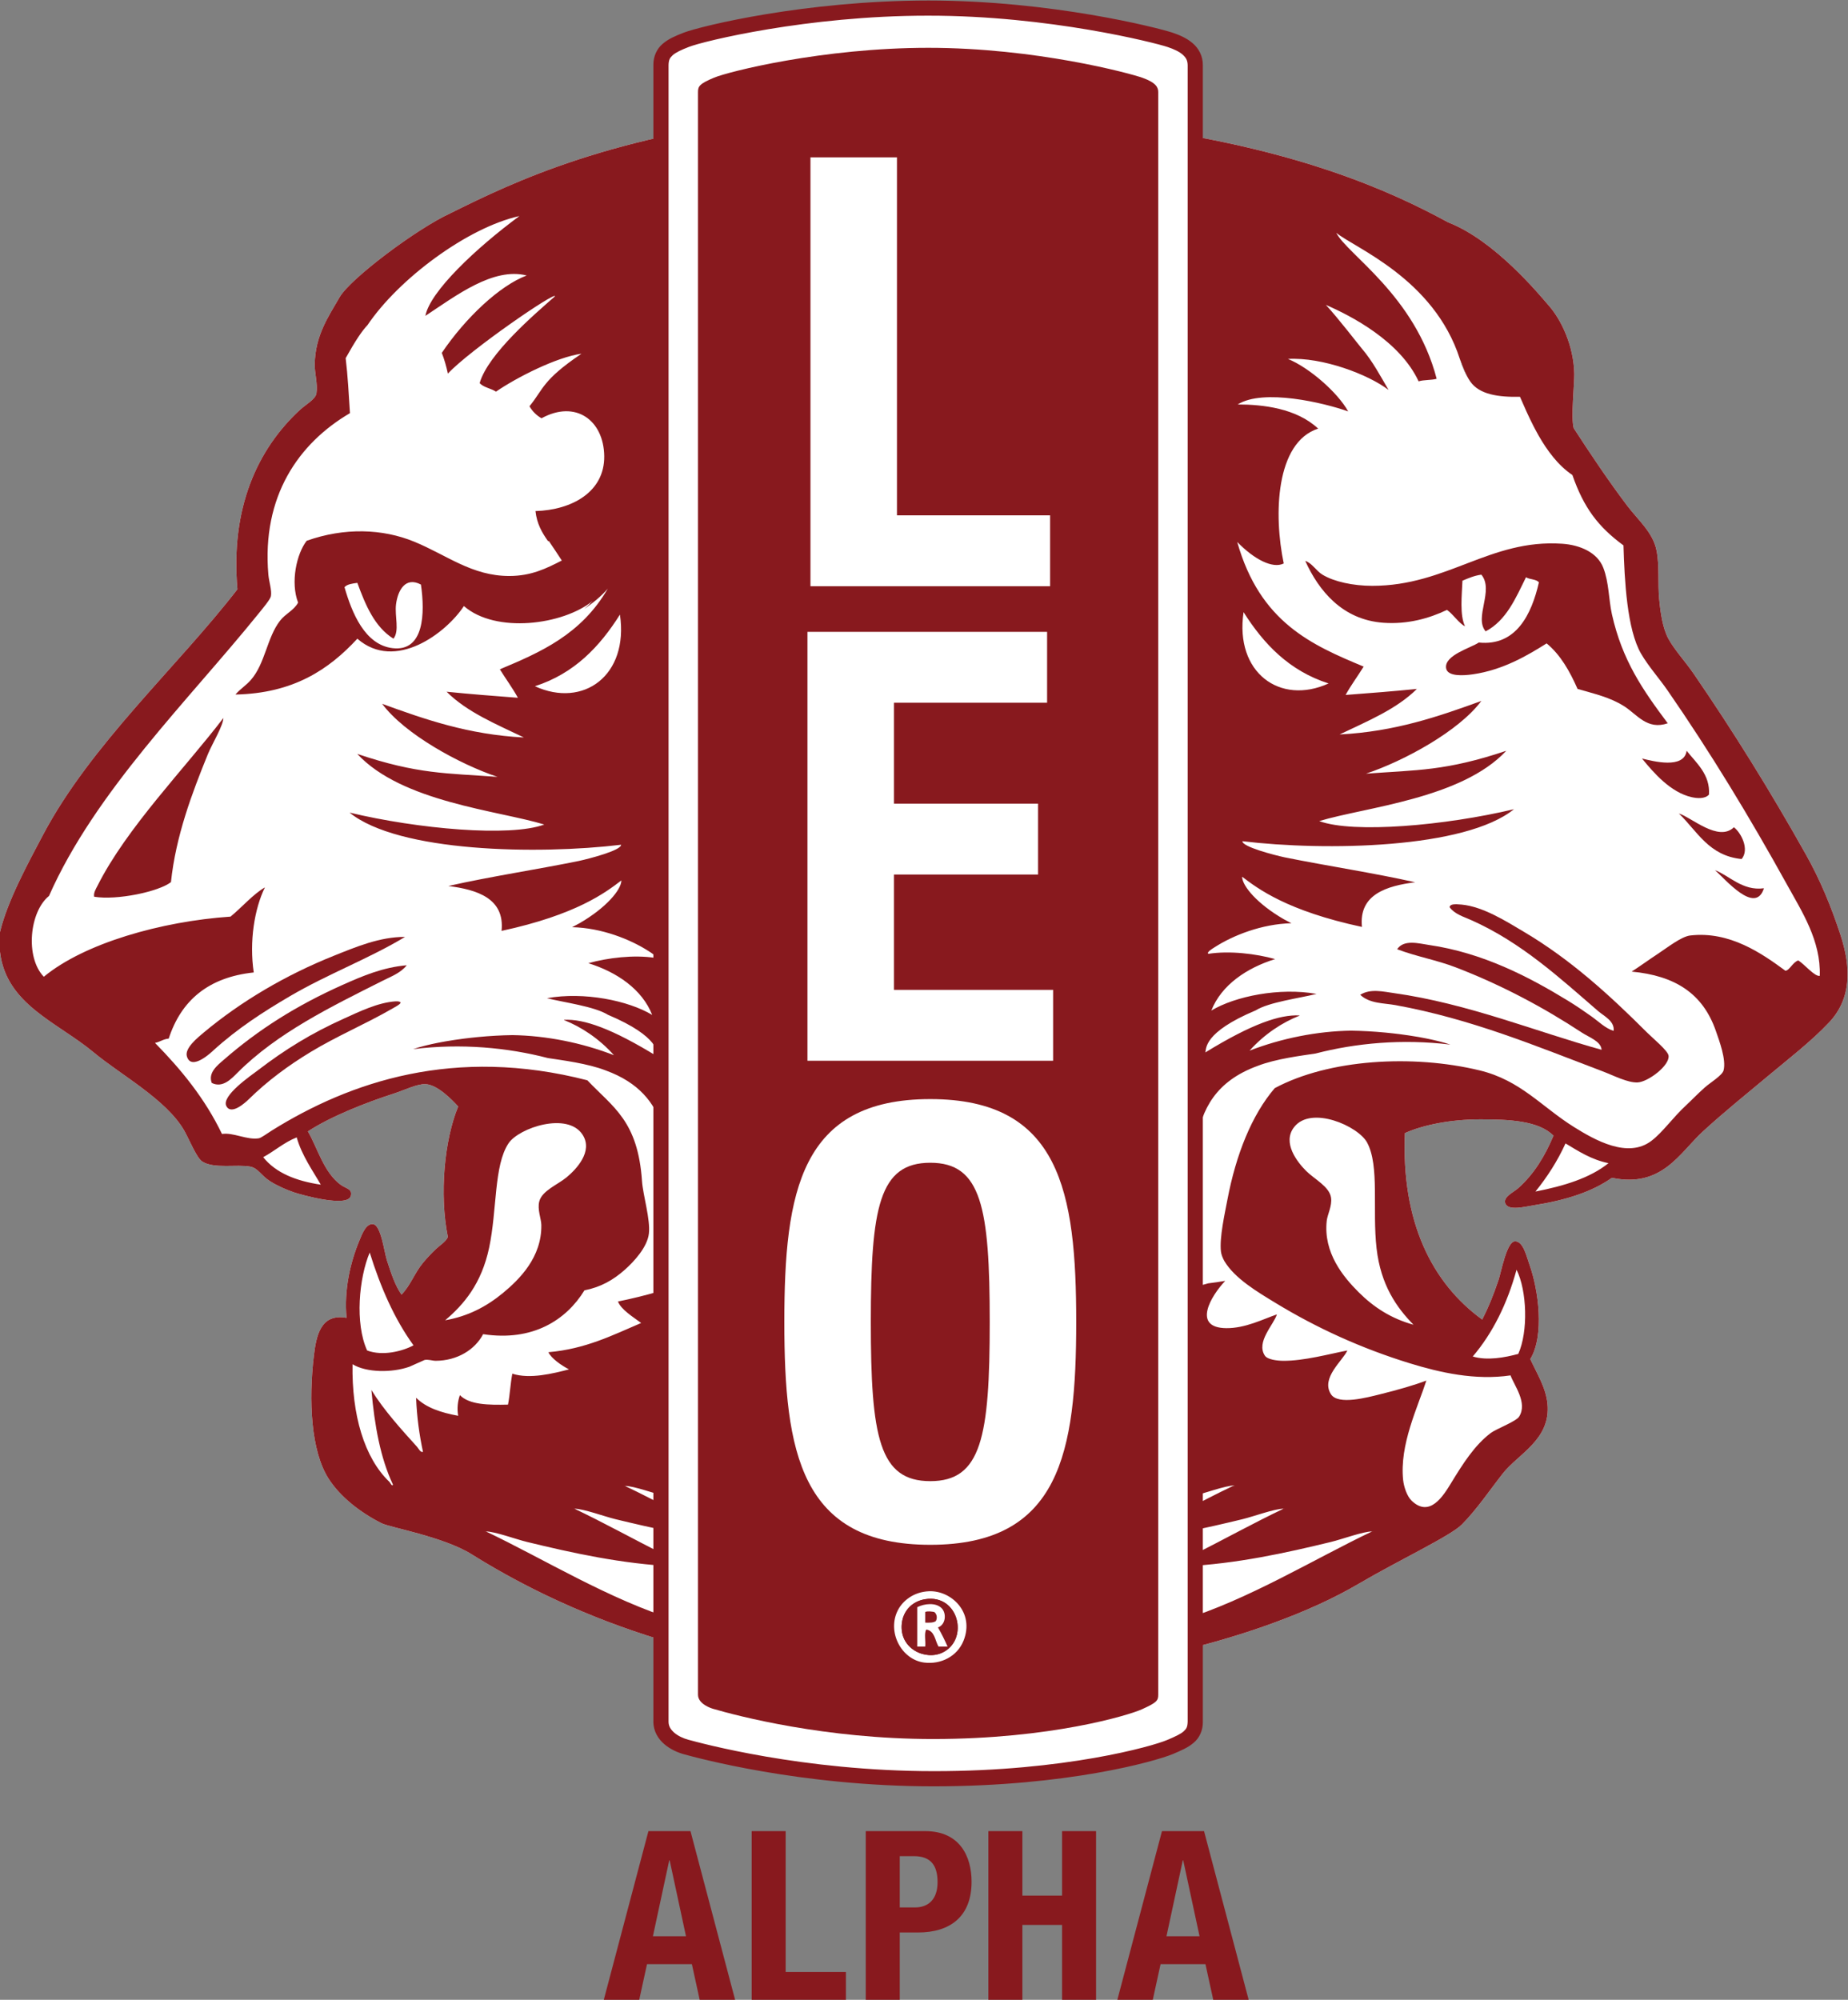 <?xml version="1.0" encoding="UTF-8" standalone="no"?>
<svg
   xmlns:dc="http://purl.org/dc/elements/1.1/"
   xmlns:cc="http://creativecommons.org/ns#"
   xmlns:rdf="http://www.w3.org/1999/02/22-rdf-syntax-ns#"
   xmlns:svg="http://www.w3.org/2000/svg"
   xmlns="http://www.w3.org/2000/svg"
   viewBox="0 0 324.787 351.387"
   height="351.387"
   width="324.787"
   xml:space="preserve"
   id="svg2"
   version="1.1"><rect x="0" y="0" width="324.787" height="351.387" fill="#808080" stroke="none"/><defs
     id="defs6" /><g
     transform="matrix(1.333,0,0,-1.333,0,351.387)"
     id="g10"><g
       transform="scale(0.1)"
       id="g12"><path
         id="path14"
         style="fill:#88191e;fill-opacity:1;fill-rule:nonzero;stroke:none"
         d="m 860.836,83.769 h 43.613 L 882.953,183.73 h -0.625 z m -5.91,138.589 h 55.441 L 969.215,0 h -46.711 l -10.281,47.012 h -59.16 L 842.777,0 H 796.07 l 58.856,222.359" /><path
         id="path16"
         style="fill:#88191e;fill-opacity:1;fill-rule:nonzero;stroke:none"
         d="m 991.031,0 v 222.359 h 44.849 V 36.742 h 79.42 V 0 H 991.031" /><path
         id="path18"
         style="fill:#88191e;fill-opacity:1;fill-rule:nonzero;stroke:none"
         d="m 1186.3,121.762 h 19.95 c 17.74,0 29.89,10.597 29.89,33.34 0,21.789 -8.71,34.257 -31.14,34.257 h -18.7 z m -44.84,100.597 h 78.47 c 45.49,0 61.06,-33.32 61.06,-66.66 0,-46.07 -28.34,-66.949 -70.71,-66.949 H 1186.3 V 0 h -44.84 v 222.359" /><path
         id="path20"
         style="fill:#88191e;fill-opacity:1;fill-rule:nonzero;stroke:none"
         d="m 1303.12,222.359 h 44.84 V 137.34 h 52.32 v 85.019 h 44.85 V 0 h -44.85 v 98.711 h -52.32 V 0 h -44.84 v 222.359" /><path
         id="path22"
         style="fill:#88191e;fill-opacity:1;fill-rule:nonzero;stroke:none"
         d="m 1537.94,83.769 h 43.61 l -21.5,99.96 h -0.61 z m -5.92,138.589 h 55.45 L 1646.32,0 h -46.7 l -10.29,47.012 h -59.16 L 1519.89,0 h -46.72 l 58.85,222.359" /><path
         id="path24"
         style="fill:#ffffff;fill-opacity:1;fill-rule:nonzero;stroke:none"
         d="m 2426.13,1405.19 c -12.03,36.29 -25.93,70.29 -44.94,104.19 -46.95,83.73 -96.25,163.07 -148.38,238.95 -10.11,14.76 -24.88,30.88 -32.85,45.31 -7.83,14.19 -10.68,34.41 -12.46,53.22 -1.91,20.39 0.53,43.32 -3.38,63.41 -4.65,23.93 -24.49,40.4 -38.49,58.9 -24.5,32.34 -48.42,68.13 -70.75,102.52 -3.86,13.37 0.94,59.33 0.73,71.44 -0.69,38.3 -17.95,72.08 -32.84,89.26 -12.79,14.77 -71.6,86.65 -133.39,110.54 -75.86,41.4 -201.68,98.33 -420.79,126.67 -78.24,17.03 -166.66,28.1 -262.52,26.38 -60.07,0.81 -117.09,-3.49 -170.58,-11 -249.142,-25.68 -379.084,-89.03 -461.31,-129.86 -44.805,-20.52 -132.305,-86.36 -146.367,-110.74 -14.942,-25.92 -32.168,-50.43 -32.852,-88.34 -0.215,-12.13 4.121,-25.4 2.266,-38.5 -1.075,-7.7 -14.688,-15.2 -21.524,-21.52 -56.777,-52.41 -91.953,-130.28 -82.656,-236.7 C 234.629,1757.75 119.668,1654.8 56.621,1535.42 37.5,1499.2 9.668,1448.32 0,1407.46 v -26.05 c 8.008,-69.54 75.684,-92.72 123.457,-132.51 35.273,-29.41 96.133,-62.32 119.375,-103.06 6.934,-12.15 16.211,-35.77 23.77,-40.78 15.39,-10.1 45.918,-3.36 63.437,-6.79 10.371,-2.04 13.984,-11.58 26.055,-19.25 9.531,-6.09 22.402,-11.62 31.699,-14.72 8.887,-3 70.918,-20.56 74.746,-4.55 2.266,9.5 -6.309,9.31 -13.594,14.74 -22.382,16.69 -30.351,48.62 -43.007,70.22 28.945,19.02 74.414,37.3 113.203,49.82 13.808,4.46 30.879,12.99 41.914,12.46 15.84,-0.77 34.902,-20.55 43.047,-29.46 -18.164,-44.01 -25,-115.5 -13.594,-172.12 -3.067,-6.5 -10.313,-10.59 -15.86,-15.859 -5.976,-5.672 -11.699,-11.762 -16.972,-18.11 -11.074,-13.32 -16.524,-29.921 -28.301,-41.91 -8.555,12.258 -13.379,27.27 -19.277,45.289 -3.535,10.86 -7.657,46.02 -18.125,47.57 -9.375,1.4 -14.746,-13.43 -18.106,-21.51 -12.129,-29.189 -20.351,-65.021 -16.972,-101.939 -34.258,6.188 -39.942,-23.82 -43.047,-49.839 -7.11,-58.954 -3.946,-125.473 19.238,-161.922 15.312,-24.09 41.934,-44.86 70.137,-59.059 10.898,-5.48 81.66,-17.723 118.632,-40.851 C 790.293,481.969 977.93,435.082 1156.04,423.988 v -1.109 c 268.69,-13.457 513.41,53.902 634.19,124.851 54.26,31.879 121.84,63.461 137.07,78.692 19.38,19.359 38.36,47.379 54.2,67.488 20.34,25.789 63.36,44.621 58.77,91.789 -2.09,21.531 -14.12,40.11 -22.65,58.891 18.94,31.121 10.82,91.422 -1.12,124.57 -3.77,10.57 -8.2,31.18 -19.25,30.602 -10.86,-0.602 -17.97,-40.563 -21.53,-50.992 -7.2,-21.231 -13.06,-35.551 -21.48,-52.09 -66.76,48.511 -106.78,129.45 -101.94,245.78 24.67,11.07 61.2,18.11 99.67,18.11 36.94,0 76.84,-1.59 96.25,-21.52 -11.27,-26.71 -25.27,-50.18 -46.44,-69.09 -6.43,-5.76 -20.49,-11.68 -17.01,-20.37 4.06,-9.92 25.7,-4.12 37.42,-2.29 42.13,6.67 76.77,17.64 103.04,36.26 66.02,-13.76 89.07,32.73 120.04,61.15 28.52,26.17 58.87,50.47 83.81,71.36 28.05,23.44 58.99,47.23 82.68,72.48 28.47,30.36 29.76,70.34 14.37,116.64" /><path
         id="path26"
         style="fill:#88191e;fill-opacity:1;fill-rule:evenodd;stroke:none"
         d="m 534.043,1401.08 c -47.441,-28.65 -101.758,-48.81 -151.777,-78.15 -35.743,-20.95 -69.532,-42.87 -100.801,-71.33 -1.133,-1.07 -29.18,-28.35 -35.078,-7.93 -3.106,10.7 14.14,24.61 22.636,31.7 48.809,40.67 107.442,75.36 171.016,100.8 29.063,11.62 60.723,25.08 94.004,24.91" /><path
         id="path28"
         style="fill:#88191e;fill-opacity:1;fill-rule:evenodd;stroke:none"
         d="m 536.289,1363.7 c -7.93,-10.11 -20.801,-14.9 -31.699,-20.38 -68.32,-34.35 -138.906,-68.68 -191.387,-121.17 -8.105,-8.1 -19.609,-20.72 -33.984,-13.58 -5.313,13.58 7.832,23.59 15.859,30.57 45.43,39.65 95.703,71.45 156.289,98.54 27.344,12.21 53.496,23.27 84.922,26.02" /><path
         id="path30"
         style="fill:#88191e;fill-opacity:1;fill-rule:evenodd;stroke:none"
         d="m 523.848,1316.15 c 9.765,-0.82 0.254,-5.64 -5.664,-9.07 -36.602,-21.14 -73.829,-36.57 -108.731,-57.76 -28.945,-17.56 -56.211,-37.46 -81.523,-62.29 -3.731,-3.61 -22.754,-21.56 -29.453,-9.04 -7.247,13.5 33.203,40.89 41.894,47.54 35.215,26.97 70.137,48.59 113.262,67.95 20.312,9.14 44.453,21.09 67.949,22.67 0.723,0.04 1.523,0.06 2.266,0" /><path
         id="path32"
         style="fill:#88191e;fill-opacity:1;fill-rule:evenodd;stroke:none"
         d="m 225.41,1473.28 c -16.152,-12.58 -71.328,-24.24 -101.25,-19.25 -1.094,5.09 2.305,10.33 4.531,14.73 38.301,76.23 115.762,155.22 165.801,220.83 -0.019,0.39 0.039,0.76 0,1.12 0.899,-9.51 -14.844,-35.12 -20.39,-48.69 -20.997,-51.55 -42.364,-108.17 -48.692,-168.74" /><path
         id="path34"
         style="fill:#ffffff;fill-opacity:1;fill-rule:nonzero;stroke:none"
         d="m 639.199,617.43 c 0.41,0.031 1.004,-0.059 1.477,-0.059 -0.063,0.027 -0.129,0.059 -0.188,0.09 -0.449,-0.031 -0.859,0.008 -1.289,-0.031" /><path
         id="path36"
         style="fill:#ffffff;fill-opacity:1;fill-rule:nonzero;stroke:none"
         d="m 755.859,647.43 c 0.411,0.031 1.004,-0.059 1.477,-0.059 -0.063,0.027 -0.129,0.059 -0.188,0.09 -0.449,-0.031 -0.859,0.008 -1.289,-0.031" /><path
         id="path38"
         style="fill:#ffffff;fill-opacity:1;fill-rule:nonzero;stroke:none"
         d="m 822.539,677.43 c 0.399,0.031 0.996,-0.059 1.453,-0.059 -0.066,0.027 -0.125,0.059 -0.183,0.09 -0.43,-0.031 -0.86,0.008 -1.27,-0.031" /><path
         id="path40"
         style="fill:#88191e;fill-opacity:1;fill-rule:evenodd;stroke:none"
         d="m 2223.77,1646.42 c 12.52,-15.87 31.29,-31.31 29.43,-57.76 -5.39,-6.07 -16.13,-4.86 -22.67,-3.42 -27.83,6.16 -50.26,32.17 -65.65,50.98 14.75,-3.57 55.32,-14.32 58.89,10.2" /><path
         id="path42"
         style="fill:#88191e;fill-opacity:1;fill-rule:evenodd;stroke:none"
         d="m 1793.4,1324.77 c 13.36,8.45 30.43,4.18 44.16,2.28 98.16,-13.77 188.3,-51.13 274.08,-74.77 -0.78,11.22 -16.41,16.35 -26.05,22.68 -49.67,32.65 -105.45,62.64 -166.49,86.06 -24.9,9.57 -51.13,14.02 -76.99,23.79 8.79,13.41 29,7.51 41.89,5.65 71.25,-10.34 132.02,-42.14 183.48,-73.61 10.66,-6.52 20.74,-13.45 30.55,-20.4 9.72,-6.84 18.45,-15.91 29.45,-19.24 1.62,12.84 -12.83,19.55 -20.37,26.05 -50.49,43.61 -101.41,90.69 -167.6,120.06 -10.02,4.42 -21.8,7.89 -28.32,16.97 0.55,4.02 6.31,4.3 15.84,3.4 28.77,-2.73 59.49,-22.5 82.7,-36.23 60.58,-35.93 111.68,-82.27 161.93,-132.5 7.93,-7.93 27.6,-23.93 28.3,-30.59 1.43,-13.1 -27.21,-34.45 -40.76,-35.11 -13.15,-0.66 -31.9,9.22 -46.45,14.72 -87.09,33 -172.95,69.05 -272.93,87.19 -15.21,2.77 -34.04,1.81 -46.42,13.6" /><path
         id="path44"
         style="fill:#88191e;fill-opacity:1;fill-rule:evenodd;stroke:none"
         d="m 1907.79,1832.14 c -23.61,-11.34 -52.22,-19.25 -83.81,-16.97 -54.41,3.88 -85.37,42.58 -103.06,81.52 8.69,-2.62 14.45,-13.12 22.65,-18.1 15.16,-9.25 40.49,-14.74 65.69,-14.74 98.79,0 155.19,61.88 250.27,55.49 23.46,-1.56 46.49,-11.32 54.36,-31.7 7.52,-19.39 7.07,-41.89 11.34,-61.17 13.6,-61.06 40.96,-100.19 73.62,-143.8 -27.25,-9.37 -40.45,11.73 -57.74,22.63 -18.63,11.72 -38.3,16.01 -61.17,22.66 -10.29,23.31 -22.36,44.82 -40.78,60.02 -23.52,-14.77 -56.54,-34.94 -97.38,-40.78 -12.99,-1.86 -33.28,-2.95 -35.12,7.94 -2.97,17.31 33.48,27.21 43.03,33.97 49.33,-5.11 69.65,37.28 79.29,79.28 -3.45,4.49 -12.24,3.61 -17.01,6.78 -13.67,-27.83 -26.01,-57.02 -53.2,-71.33 -15.64,18.29 11.48,54.06 -5.68,74.75 -9.61,-1.34 -17.17,-4.75 -24.91,-7.96 -0.8,-19.45 -3.75,-45.34 3.36,-60.02 -7.44,3.14 -15.35,15.58 -23.75,21.53" /><path
         id="path46"
         style="fill:#88191e;fill-opacity:1;fill-rule:evenodd;stroke:none"
         d="m 2213.57,1563.74 c 16.1,-4.81 52.19,-38.02 72.48,-18.13 9.34,-6.99 20.98,-29.05 10.2,-41.9 -43.26,4.31 -58.46,36.68 -82.68,60.03" /><path
         id="path48"
         style="fill:#88191e;fill-opacity:1;fill-rule:evenodd;stroke:none"
         d="m 2261.13,1488.99 c 17.91,-6.36 36.27,-27.76 64.55,-23.78 -11.32,-36.05 -51.77,13.04 -64.55,23.78" /><path
         id="path50"
         style="fill:#231f20;fill-opacity:1;fill-rule:nonzero;stroke:none"
         d="m 1924.79,2162.84 c 3.32,-10.37 7.65,-20.79 13.57,-29.45 -5.92,8.66 -9.36,19.4 -13.57,29.45" /><path
         id="path52"
         style="fill:#231f20;fill-opacity:1;fill-rule:nonzero;stroke:none"
         d="m 1887.81,1265.69 c -1.35,0.3 -2.71,0.59 -4.08,0.88 1.37,-0.29 2.75,-0.58 4.08,-0.88" /><path
         id="path54"
         style="fill:#231f20;fill-opacity:1;fill-rule:nonzero;stroke:none"
         d="m 1903.52,1261.79 c -1.47,0.41 -2.93,0.82 -4.48,1.22 1.55,-0.4 3.01,-0.81 4.48,-1.22" /><path
         id="path56"
         style="fill:#231f20;fill-opacity:1;fill-rule:nonzero;stroke:none"
         d="m 1895.8,1263.82 c -1.37,0.34 -2.77,0.68 -4.2,1.01 1.43,-0.33 2.83,-0.67 4.2,-1.01" /><path
         id="path58"
         style="fill:#231f20;fill-opacity:1;fill-rule:nonzero;stroke:none"
         d="m 1912.3,1259.1 c -1.99,0.67 -4.12,1.34 -6.32,1.99 2.2,-0.65 4.33,-1.32 6.32,-1.99" /><path
         id="path60"
         style="fill:#231f20;fill-opacity:1;fill-rule:nonzero;stroke:none"
         d="m 1879.45,1267.44 c -1.25,0.25 -2.54,0.49 -3.81,0.72 1.27,-0.23 2.56,-0.47 3.81,-0.72" /><path
         id="path62"
         style="fill:#231f20;fill-opacity:1;fill-rule:nonzero;stroke:none"
         d="m 1845.78,1272.84 c -0.43,0.05 -0.84,0.11 -1.25,0.16 0.41,-0.05 0.82,-0.11 1.25,-0.16" /><path
         id="path64"
         style="fill:#231f20;fill-opacity:1;fill-rule:nonzero;stroke:none"
         d="m 1827.17,1274.92 c -0.28,0.03 -0.55,0.05 -0.84,0.08 0.29,-0.03 0.56,-0.05 0.84,-0.08" /><path
         id="path66"
         style="fill:#231f20;fill-opacity:1;fill-rule:nonzero;stroke:none"
         d="m 1870.66,1269.09 c -0.64,0.11 -1.28,0.21 -1.91,0.32 0.63,-0.11 1.27,-0.21 1.91,-0.32" /><path
         id="path68"
         style="fill:#231f20;fill-opacity:1;fill-rule:nonzero;stroke:none"
         d="m 1836.76,1273.92 c -0.49,0.05 -0.98,0.11 -1.49,0.16 0.49,-0.05 1,-0.11 1.49,-0.16" /><path
         id="path70"
         style="fill:#231f20;fill-opacity:1;fill-rule:nonzero;stroke:none"
         d="m 1713.01,1297.6 c 0.15,-0.07 0.27,-0.23 0.43,-0.31 v 0 c -0.16,0.09 -0.28,0.24 -0.43,0.31" /><path
         id="path72"
         style="fill:#ffffff;fill-opacity:1;fill-rule:nonzero;stroke:none"
         d="m 1713.44,1297.29 v 0 l 0.02,-0.01 c -0.02,0 -0.02,0.01 -0.02,0.01" /><path
         id="path74"
         style="fill:#ffffff;fill-opacity:1;fill-rule:nonzero;stroke:none"
         d="m 1809.06,617.371 c 0.45,0 1.04,0.09 1.45,0.059 -0.41,0.039 -0.84,0 -1.27,0.031 -0.06,-0.031 -0.12,-0.063 -0.18,-0.09" /><path
         id="path76"
         style="fill:#ffffff;fill-opacity:1;fill-rule:nonzero;stroke:none"
         d="m 1692.58,647.461 c -0.06,-0.031 -0.12,-0.063 -0.18,-0.09 0.45,0 1.04,0.09 1.45,0.059 -0.41,0.039 -0.84,0 -1.27,0.031" /><path
         id="path78"
         style="fill:#ffffff;fill-opacity:1;fill-rule:nonzero;stroke:none"
         d="m 1625.9,677.461 c -0.06,-0.031 -0.12,-0.063 -0.18,-0.09 0.45,0 1.06,0.09 1.47,0.059 -0.43,0.039 -0.84,0 -1.29,0.031" /><path
         id="path80"
         style="fill:#231f20;fill-opacity:1;fill-rule:nonzero;stroke:none"
         d="m 569.141,1259.77 c 1.347,0.29 2.714,0.58 4.101,0.87 -1.387,-0.29 -2.754,-0.58 -4.101,-0.87" /><path
         id="path82"
         style="fill:#231f20;fill-opacity:1;fill-rule:nonzero;stroke:none"
         d="m 553.457,1255.84 c 1.445,0.41 2.93,0.82 4.473,1.22 -1.543,-0.4 -3.028,-0.81 -4.473,-1.22" /><path
         id="path84"
         style="fill:#231f20;fill-opacity:1;fill-rule:nonzero;stroke:none"
         d="m 561.152,1257.88 c 1.387,0.34 2.774,0.68 4.219,1.02 -1.445,-0.34 -2.832,-0.68 -4.219,-1.02" /><path
         id="path86"
         style="fill:#231f20;fill-opacity:1;fill-rule:nonzero;stroke:none"
         d="m 544.668,1253.14 c 1.992,0.68 4.121,1.34 6.328,2 -2.207,-0.66 -4.336,-1.32 -6.328,-2" /><path
         id="path88"
         style="fill:#231f20;fill-opacity:1;fill-rule:nonzero;stroke:none"
         d="m 577.52,1261.52 c 1.25,0.25 2.519,0.49 3.808,0.73 -1.289,-0.24 -2.558,-0.48 -3.808,-0.73" /><path
         id="path90"
         style="fill:#231f20;fill-opacity:1;fill-rule:nonzero;stroke:none"
         d="m 611.172,1266.94 c 0.43,0.05 0.84,0.11 1.269,0.16 -0.429,-0.05 -0.839,-0.11 -1.269,-0.16" /><path
         id="path92"
         style="fill:#231f20;fill-opacity:1;fill-rule:nonzero;stroke:none"
         d="m 629.785,1269.03 c 0.293,0.03 0.567,0.05 0.84,0.08 -0.273,-0.03 -0.547,-0.05 -0.84,-0.08" /><path
         id="path94"
         style="fill:#231f20;fill-opacity:1;fill-rule:nonzero;stroke:none"
         d="m 586.309,1263.17 c 0.625,0.11 1.269,0.22 1.914,0.34 -0.645,-0.12 -1.289,-0.23 -1.914,-0.34" /><path
         id="path96"
         style="fill:#231f20;fill-opacity:1;fill-rule:nonzero;stroke:none"
         d="m 620.195,1268.03 c 0.508,0.06 0.996,0.11 1.485,0.16 -0.489,-0.05 -0.977,-0.1 -1.485,-0.16" /><path
         id="path98"
         style="fill:#231f20;fill-opacity:1;fill-rule:nonzero;stroke:none"
         d="m 743.965,1291.82 c -0.156,-0.07 -0.293,-0.23 -0.449,-0.31 v 0 c 0.156,0.09 0.293,0.24 0.449,0.31" /><path
         id="path100"
         style="fill:#ffffff;fill-opacity:1;fill-rule:nonzero;stroke:none"
         d="m 743.516,1291.51 v 0 -0.01 z" /><path
         id="path102"
         style="fill:#ffffff;fill-opacity:1;fill-rule:nonzero;stroke:none"
         d="m 726.738,1271.78 c 0.176,0.12 0.313,0.3 0.489,0.43 -0.176,-0.13 -0.313,-0.31 -0.489,-0.43" /><path
         id="path104"
         style="fill:#88191e;fill-opacity:1;fill-rule:nonzero;stroke:none"
         d="m 1639.59,1829.15 c 26.64,-42.02 60.1,-77.31 112.11,-93.99 -64.02,-29.14 -123.89,14.27 -112.11,93.99 z m 759.71,-479.47 c -6.94,-0.97 -19.65,14.87 -28.3,20.39 -7.27,-2.19 -11.62,-13.27 -17.02,-13.59 -31.03,22.8 -73.51,52.6 -125.68,46.44 -11.54,-1.37 -30.29,-16.14 -41.91,-23.78 -12.15,-7.97 -23.69,-16.46 -35.1,-23.79 57.01,-5.39 93.79,-28.62 110.98,-78.14 4.51,-12.99 13.92,-37.91 10.19,-52.08 -1.78,-6.74 -17.44,-15.98 -24.92,-22.65 -10.22,-9.16 -17.29,-16.67 -23.77,-22.68 -18.73,-17.26 -31.04,-35.8 -46.45,-47.55 -31.09,-23.75 -74.66,1.11 -101.93,18.12 -42.91,26.76 -70.45,61.68 -124.59,74.76 -88.42,21.34 -198.79,14.8 -270.1,-23.41 -30.41,-35.46 -51.15,-87.76 -62.4,-147.02 -3.38,-17.86 -10.64,-49.92 -8.55,-68.239 0.46,-4.152 2.2,-8.441 4.55,-12.723 13.73,-23 43.55,-40.597 68.14,-55.558 52.85,-32.129 111.8,-59.34 176.64,-79.25 39.44,-12.11 86.04,-22.7 132.5,-15.84 4.65,-13.031 22.85,-36.11 11.31,-54.371 -3.98,-6.399 -30.41,-16.278 -37.32,-21.528 -21.25,-16.011 -36.68,-40.339 -52.13,-65.671 -10.69,-17.551 -28.38,-46.231 -52.09,-23.79 -6.53,6.211 -10.41,18.93 -11.33,27.18 -5.08,46.852 19.37,96.43 30.59,131.36 -15.63,-5.961 -37.56,-12.29 -61.14,-18.11 -16.25,-4 -55.08,-14.64 -64.57,0 -13.92,21.43 15.55,44.262 21.53,57.762 -22.82,-4.332 -57.47,-13.961 -84.97,-13.59 -7.83,0.109 -20.31,1.598 -23.76,6.77 -12,18.007 11.75,40.898 15.85,54.39 -18.18,-6.211 -41.6,-18.39 -66.79,-18.133 -45.59,0.461 -19.87,42.891 -1.31,62.34 -7.34,-1.301 -14.9,-2.328 -22.42,-3.269 -9.18,-2.758 -18.85,-4.961 -28.4,-4.7 -10.04,0.25 -19.84,4.059 -21.5,11.301 -2.41,10.59 8.84,22.11 14.7,31.719 3.38,5.531 6.78,11.371 10.14,17.32 16.05,81.62 -20.67,190.64 90.16,230.98 24.02,9.38 58.1,13.54 76.36,16.32 52.97,13.71 114.26,19.58 177.81,11.73 -1.99,0.67 -4.12,1.34 -6.32,1.99 -0.8,0.24 -1.64,0.46 -2.46,0.7 -1.47,0.41 -2.93,0.82 -4.48,1.22 -1.05,0.27 -2.15,0.54 -3.24,0.81 -1.37,0.34 -2.77,0.68 -4.2,1.01 -1.25,0.3 -2.5,0.58 -3.79,0.86 -1.33,0.3 -2.71,0.59 -4.08,0.88 -1.43,0.29 -2.83,0.59 -4.28,0.87 -1.25,0.25 -2.54,0.49 -3.81,0.72 -1.66,0.32 -3.3,0.63 -4.98,0.93 -0.64,0.11 -1.28,0.21 -1.91,0.32 -7.36,1.26 -15.06,2.42 -22.97,3.43 -0.43,0.05 -0.84,0.11 -1.25,0.16 -2.58,0.32 -5.17,0.63 -7.77,0.92 -0.49,0.05 -1,0.11 -1.49,0.16 -2.69,0.3 -5.39,0.58 -8.1,0.84 -0.28,0.03 -0.55,0.05 -0.84,0.08 -15.02,1.43 -30.33,2.3 -45,2.5 -44.42,-0.64 -91.64,-10.01 -133.83,-26.36 19.57,21.83 43.32,37.27 65.94,46.15 -0.16,0.08 -0.28,0.24 -0.43,0.31 -25.69,1.16 -62.27,-11.03 -123.81,-48.8 1.44,4.86 -2.74,26.39 66.43,55.45 17.67,10.96 58.04,16.09 80.01,21.65 0,0.03 0.02,0.06 0.02,0.08 -48.55,8.68 -107.11,-3.09 -138.57,-22 13.36,33.8 46.74,56.24 84.16,67.88 -25.35,7.04 -60.06,11.3 -87.99,6.93 -2.97,1.88 4.94,6.59 8.28,8.72 24.12,15.53 62.15,30.71 101.14,31.57 -3.36,1.78 -6.72,3.56 -10.08,5.35 -34.9,20.17 -54.83,43.84 -54.9,56 20.84,-15.83 59.18,-45 157.98,-66.19 -4.37,42.91 32.7,54.11 70.18,58.88 -55.8,12.51 -115.29,21.36 -172.11,32.85 -13.44,2.9 -55.94,13.82 -55.66,21.26 109.57,-13.18 293.71,-9.9 358.02,42.18 -90.07,-21.48 -211.73,-32.31 -256.73,-15.65 60.68,18.4 187.57,29.35 246.58,92.66 -79.92,-26.82 -117.42,-25.16 -184.92,-30.16 50,16.67 122.4,56.01 152.05,95.83 -56.53,-20.48 -113.66,-40.37 -186.86,-44.17 36.5,17.51 74.82,33.15 101.93,60.04 -30.87,-3.11 -62.4,-5.56 -94,-7.94 7.23,13.18 16.02,24.77 23.77,37.37 -68.2,28.43 -136.68,58.04 -166.68,164.29 22.37,-22.99 46.57,-35.44 61.07,-28.46 v 0 c 0.1,0.03 0.2,0.04 0.28,0.09 -13.5,63.92 -10.86,159.57 45.33,177.79 -28.55,26.83 -72.93,31.83 -106.05,31.83 33.75,21.25 113.8,2.17 145.66,-9.17 -13.99,25.25 -51.54,57.79 -79.41,69.17 45.62,2.57 106.17,-20.55 132.65,-40.86 -10.25,17.47 -21.33,38.37 -35.1,54.36 -4.16,4.82 -31.3,40.25 -47.55,57.75 33.16,-14.37 97.5,-47.5 122.28,-100.79 6.82,2.24 16.8,1.34 23.79,3.4 -28.57,109.89 -118.48,164.34 -132.32,192.39 23.24,-19.53 128.75,-60 162.91,-166.34 4.21,-10.05 7.65,-20.79 13.57,-29.45 11.97,-17.44 37.23,-20.9 65.7,-20.38 5.42,-12.57 11.28,-25.85 17.94,-38.82 0.74,-1.47 1.54,-2.93 2.31,-4.39 1.23,-2.31 2.47,-4.63 3.77,-6.92 0.28,-0.5 0.57,-1.01 0.87,-1.52 5.57,-9.7 11.7,-19.02 18.63,-27.47 0.01,-0.03 0.03,-0.07 0.04,-0.11 7.51,-9.18 15.89,-17.36 25.52,-23.83 15.02,-43.11 33.83,-68.16 67.37,-92.79 1.35,-45.94 4.61,-110.86 23.22,-142.78 9.86,-16.88 23.85,-32.38 35.12,-48.69 56.17,-81.27 107.69,-166.03 157.42,-255.95 19.49,-35.26 44.73,-73.95 43.03,-120.06 z m -374.87,-284.27 c 15.36,19.03 28.89,39.85 39.63,63.45 17.25,-10.33 33.83,-21.3 56.66,-26.05 -24.72,-19.84 -59.02,-30.07 -96.29,-37.4 z M 1863.61,889.879 c -29.18,8.031 -52.18,22.762 -72.48,43.031 -19.84,19.86 -46.58,51.629 -41.89,94 0.9,8.19 7.34,19.74 5.66,30.6 -2.26,14.54 -21.91,24.19 -32.85,35.11 -11.82,11.81 -31.8,37.32 -15.82,57.75 22.4,28.79 84.53,1.44 96.25,-20.39 16.6,-30.92 6.64,-88.22 12.44,-139.3 5.55,-48.731 26.56,-78.211 48.69,-100.801 z m 135.9,72.48 c 13.75,-27.539 15.57,-81.437 2.27,-110.968 -17.89,-4.789 -40.76,-9.11 -60,-3.399 26.36,30.996 45.37,69.367 57.73,114.367 z M 1809.06,617.371 C 1734.47,582.02 1645.2,526.922 1558.01,500.41 c -5.04,-1.531 -11,-3.91 -16.92,-3.012 -6.64,22.032 5.32,62.274 19.42,73.852 70.02,3.41 135.02,17.91 194.18,32.25 15,3.629 42.5,13.879 54.37,13.871 l 0.18,0.09 c 0.43,-0.031 0.86,0.008 1.27,-0.031 -0.41,0.031 -1,-0.059 -1.45,-0.059 z m -384.63,-89.973 c -4.35,14.442 -0.7,36.633 6.29,53.524 -18.67,-7.813 -37.4,-14.852 -56.05,-20.512 -5.02,-1.531 -10.98,-3.91 -16.92,-3.012 -6.64,22.032 5.32,62.274 19.44,73.852 70,3.41 135.02,17.91 194.16,32.25 15,3.629 44.74,14.551 56.62,14.539 0.06,0.031 -1.8,-0.668 -2.25,-0.668 -43.88,-20.801 -92.89,-48.422 -143.53,-73.051 55.51,5.821 107.63,17.5 155.84,29.18 15,3.629 42.5,13.879 54.37,13.871 l 0.18,0.09 c 0.43,-0.031 0.86,0.008 1.27,-0.031 -0.41,0.031 -1,-0.059 -1.45,-0.059 -74.59,-35.351 -163.86,-90.449 -251.05,-116.961 -5.04,-1.531 -11,-3.91 -16.92,-3.012 z m -332.48,30 c -5.91,-0.898 -11.87,1.481 -16.91,3.012 -18.64,5.66 -37.37,12.699 -56.04,20.512 6.99,-16.891 10.64,-39.082 6.29,-53.524 -5.93,-0.898 -11.89,1.481 -16.91,3.012 -87.196,26.512 -176.478,81.61 -251.044,116.961 -0.473,0 -1.066,0.09 -1.477,0.059 0.43,0.039 0.84,0 1.289,0.031 0.059,-0.031 0.125,-0.063 0.188,-0.09 11.875,0.008 39.352,-10.242 54.363,-13.871 48.184,-11.68 100.332,-23.371 155.828,-29.18 -50.64,24.629 -99.644,52.25 -143.535,73.051 -0.457,0 -1.054,0.09 -1.453,0.059 0.41,0.039 0.84,0 1.27,0.031 0.058,-0.031 0.117,-0.063 0.183,-0.09 11.86,0.02 39.375,-10.242 54.367,-13.871 59.161,-14.34 124.161,-28.84 194.181,-32.25 14.1,-11.578 26.05,-51.82 19.41,-73.852 z m -183.317,-60 c -5.938,-0.898 -11.895,1.481 -16.914,3.012 -87.199,26.512 -176.477,81.61 -251.043,116.961 -0.473,0 -1.067,0.09 -1.477,0.059 0.43,0.039 0.84,0 1.289,0.031 0.059,-0.031 0.125,-0.063 0.188,-0.09 11.875,0.008 39.351,-10.242 54.363,-13.871 59.141,-14.34 124.16,-28.84 194.16,-32.25 14.121,-11.578 26.074,-51.82 19.434,-73.852 z M 522.148,1839.44 c 2.364,18.69 12.5,36.92 32.832,26.07 5.469,-37.57 4.317,-88.78 -37.363,-83.81 -36.719,4.35 -53.75,46.87 -63.418,80.4 3.614,3.92 10.332,4.76 16.953,5.65 10.84,-29.56 22.754,-58.04 47.598,-73.59 8.281,10.36 1.426,29.87 3.398,45.28 z M 606.367,797.02 c -2.871,-7.778 -4.023,-17.77 -2.265,-27.18 -22.364,4.09 -42.305,10.551 -55.489,23.789 0.977,-25.828 4.356,-49.238 9.063,-71.359 -3.516,-1.02 -5.703,4.332 -7.949,6.812 -19.864,21.969 -43.829,48.277 -60.039,74.738 4.101,-46.89 11.972,-89.988 28.339,-124.57 -0.703,-3.531 -3.789,2.68 -4.531,3.391 -33.437,31.871 -49.824,88.879 -48.711,155.148 18.496,-11.207 51.875,-11.359 74.746,-3.398 l 20.391,9.07 c 5.273,0.898 10,-1.16 14.726,-1.129 28.028,0.148 51.524,14.469 62.325,35.098 65.566,-9.989 109.668,18.781 133.593,57.761 21.582,4.278 37.832,13.52 53.243,27.168 12.089,10.711 29.589,29.672 31.718,47.581 2.207,18.55 -7.812,50.69 -9.062,69.08 -5.41,79.74 -38.047,97.18 -72.09,133.07 -175,45 -312.5,-1.68 -416.016,-66.25 -5.957,-3.71 -13.906,-9.64 -16.992,-10.2 -15.351,-2.68 -34.219,8.1 -48.691,5.67 -22.559,46.93 -53.906,85.02 -88.321,120.06 6.622,1.27 10.801,5.02 18.086,5.66 16.329,50.1 52.012,80.84 112.11,87.19 -6.094,40.76 0.937,84.12 14.726,112.13 -14.98,-8.42 -30.371,-26.25 -45.312,-38.52 -91.485,-6.27 -192.656,-35.04 -246.211,-79.28 -24.902,25.93 -18.789,85.82 6.797,106.47 60.937,137.87 184.219,258.27 275.683,371.45 5.879,7.3 16.153,19.37 16.954,23.79 1.445,7.53 -2.598,19.23 -3.36,28.33 -8.906,103.3 39.824,173.17 107.578,212.89 -1.562,24.52 -2.851,49.24 -5.664,72.48 13.113,23.59 21.699,36.15 28.836,43.62 40.942,60.81 131.789,128.55 200.207,143.68 -57.5,-42.5 -117.91,-99.58 -123.926,-131.55 40.84,26.96 89.512,64.34 133.516,53.22 -35.449,-13.3 -80.52,-55.59 -111.887,-102 3.305,-8.48 5.942,-17.63 8.02,-27.33 28.945,31.1 143.027,109.33 141.152,101.83 -26.367,-23.12 -88.203,-75.89 -99.258,-114.3 5.078,-5.87 15,-6.9 21.524,-11.33 27.265,18.79 80.234,45.63 112.734,50 -51.875,-35 -49.883,-46.42 -68.574,-69.25 3.867,-6.7 9.16,-11.99 15.879,-15.84 44.707,24.58 82.031,-2.33 82.676,-49.85 0.605,-47.11 -42.481,-71.07 -90.645,-72.48 1.817,-16.85 8.731,-28.6 16.484,-39.52 0.403,0.04 0.79,-0.02 1.18,0.02 5.195,-7.61 13.625,-20.37 17.043,-25.67 -20.527,-10.52 -40.273,-20.33 -69.062,-20.38 -49.512,-0.1 -82.442,27.57 -125.723,45.29 -41.621,17.04 -91.816,18.81 -141.563,1.13 -13.339,-17.07 -21.64,-54.77 -11.328,-81.54 -5.879,-10.58 -16.386,-14.3 -23.769,-23.78 -17.285,-22.12 -19.59,-56.55 -38.516,-78.13 -6.387,-7.31 -13.398,-11.35 -20.39,-19.25 76.601,1.54 123.261,33.04 160.8,73.61 50.059,-43.74 117.286,7.7 140.469,43.03 41.856,-36.54 130.567,-25.09 169.863,6.78 -3.457,-3.66 -7.187,-7.2 -11.171,-10.61 11.882,8.2 22.492,16.8 31.027,26.78 -35.141,-60.56 -88.75,-83.88 -142.297,-106.31 7.754,-12.67 16.543,-24.31 23.77,-37.55 -31.602,2.39 -63.145,4.85 -94.004,7.98 27.109,-27.03 65.429,-42.74 101.933,-60.33 -73.222,3.82 -130.332,23.8 -186.875,44.38 29.668,-40 102.051,-79.54 152.051,-96.29 -67.5,5.02 -105,3.35 -184.902,30.29 59.004,-63.6 185.898,-74.61 246.582,-93.09 -45,-16.75 -166.68,-5.86 -256.758,15.73 64.316,-52.33 248.457,-55.63 358.047,-42.39 0.254,-7.47 -42.227,-18.45 -55.664,-21.36 -56.817,-11.55 -116.309,-20.43 -172.129,-33.01 37.5,-4.8 74.57,-16.05 70.195,-59.17 98.809,21.3 137.129,50.6 157.969,66.52 -0.078,-12.23 -20,-36.01 -54.903,-56.27 -3.339,-1.81 -6.718,-3.6 -10.078,-5.38 39.004,-0.86 77.012,-16.12 101.153,-31.72 3.34,-2.14 11.25,-6.88 8.261,-8.76 -27.91,4.39 -62.617,0.11 -87.968,-6.97 37.422,-11.69 70.8,-34.24 84.16,-68.2 -31.485,19 -90.039,30.82 -138.594,22.09 0.02,-0.02 0.02,-0.05 0.039,-0.08 21.973,-5.57 62.324,-10.73 80,-21.74 69.18,-29.2 64.981,-50.83 66.426,-55.73 -61.543,37.96 -98.106,50.21 -123.789,49.04 -0.156,-0.07 -0.293,-0.23 -0.449,-0.31 22.636,-8.92 46.386,-24.44 65.937,-46.36 -42.168,16.42 -89.414,25.83 -133.828,26.48 -14.648,-0.2 -29.961,-1.08 -45,-2.52 -0.273,-0.03 -0.547,-0.05 -0.84,-0.08 -2.715,-0.26 -5.41,-0.53 -8.105,-0.84 -0.489,-0.05 -0.977,-0.1 -1.485,-0.16 -2.597,-0.29 -5.195,-0.6 -7.754,-0.93 -0.429,-0.05 -0.839,-0.11 -1.269,-0.16 -7.91,-1.01 -15.606,-2.17 -22.949,-3.43 -0.645,-0.12 -1.289,-0.23 -1.914,-0.34 -1.7,-0.3 -3.34,-0.61 -4.981,-0.92 -1.289,-0.24 -2.558,-0.48 -3.808,-0.73 -1.446,-0.29 -2.872,-0.58 -4.278,-0.88 -1.387,-0.29 -2.754,-0.58 -4.101,-0.87 -1.27,-0.29 -2.539,-0.58 -3.77,-0.87 -1.445,-0.34 -2.832,-0.68 -4.219,-1.02 -1.093,-0.26 -2.187,-0.54 -3.222,-0.82 -1.543,-0.4 -3.028,-0.81 -4.473,-1.22 -0.82,-0.23 -1.68,-0.46 -2.461,-0.7 -2.207,-0.66 -4.336,-1.32 -6.328,-2 63.555,7.88 124.824,1.99 177.793,-11.78 18.262,-2.81 52.344,-6.99 76.387,-16.4 43.457,-15.9 64.121,-42.46 74.277,-73.76 4.133,-2.75 8.152,-5.59 12.012,-8.57 6.289,-55.16 5.222,-116.46 28.125,-156.489 -13.614,-2.969 -4.434,-8.743 -19.61,-10.18 14.2,-8.852 9.414,-16.621 24.141,-24.93 -31.426,-13.07 -66.035,-23 -103.047,-30.562 4.258,-10.848 19.785,-20.239 30.586,-28.297 -37.598,-16 -73.008,-34.231 -122.324,-38.524 3.906,-8.179 16.758,-17.207 27.187,-22.648 -20.957,-5.379 -51.425,-13.16 -74.726,-5.668 -2.559,-12.941 -3.145,-27.82 -5.703,-40.762 -25.879,-0.629 -50.821,-0.261 -63.399,12.45 z M 487.441,985.039 c 14.297,-45.758 32.52,-87.539 57.754,-122.328 -14.824,-7.981 -40.937,-14.41 -61.152,-6.789 -16.289,35.699 -10.742,95.476 3.398,129.117 z m 157.481,6.41 c 10.605,50.311 6.094,108.301 25.527,137.501 13.75,20.63 78.184,41.99 97.774,11.21 13.965,-21.85 -8.34,-45.36 -21.211,-56 -11.914,-9.83 -32.403,-17.58 -36.035,-31.86 -2.696,-10.64 2.636,-22.75 2.753,-30.98 0.665,-42.629 -28.964,-71.73 -50.585,-89.621 -22.129,-18.258 -46.426,-30.75 -76.231,-35.988 24.16,20.398 47.871,47.758 58.008,95.738 z M 422.91,1074.49 c -32.558,4.85 -59.336,15.44 -75.898,36.23 15.234,8.22 27.383,19.45 44.199,26.08 6.621,-23.94 22.031,-45.16 31.699,-62.31 z m 282.344,657.01 c 52.031,16.76 85.469,52.21 112.109,94.44 11.778,-80.11 -48.066,-123.73 -112.109,-94.44 z M 2426.13,1405.19 c -12.03,36.29 -25.93,70.29 -44.94,104.19 -46.95,83.73 -96.25,163.07 -148.38,238.95 -10.11,14.76 -24.88,30.88 -32.85,45.31 -7.83,14.19 -10.68,34.41 -12.46,53.22 -1.91,20.39 0.53,43.32 -3.38,63.41 -4.65,23.93 -24.49,40.4 -38.49,58.9 -24.5,32.34 -48.42,68.13 -70.76,102.52 -3.85,13.37 0.95,59.33 0.74,71.44 -0.69,38.3 -17.95,72.08 -32.85,89.26 -12.79,14.77 -71.6,86.65 -133.38,110.54 -75.87,41.4 -201.68,98.33 -420.8,126.67 -78.24,17.03 -166.66,28.1 -262.52,26.38 -60.07,0.81 -117.09,-3.49 -170.58,-11 -249.14,-25.68 -379.085,-89.03 -461.3,-129.86 -44.805,-20.52 -132.305,-86.36 -146.367,-110.74 -14.942,-25.92 -32.168,-50.43 -32.852,-88.34 -0.215,-12.13 4.121,-25.4 2.266,-38.5 -1.075,-7.7 -14.688,-15.2 -21.524,-21.52 -56.777,-52.41 -91.953,-130.28 -82.656,-236.7 C 234.629,1757.75 119.668,1654.8 56.621,1535.42 37.5,1499.2 9.668,1448.32 0,1407.46 v -26.05 c 8.008,-69.54 75.684,-92.72 123.457,-132.51 35.273,-29.41 96.133,-62.32 119.375,-103.06 6.934,-12.15 16.211,-35.77 23.77,-40.78 15.39,-10.1 45.918,-3.36 63.437,-6.79 10.371,-2.04 13.984,-11.58 26.055,-19.25 9.531,-6.09 22.402,-11.62 31.699,-14.72 8.887,-3 70.918,-20.56 74.746,-4.55 2.266,9.5 -6.309,9.31 -13.594,14.74 -22.382,16.69 -30.351,48.62 -43.007,70.22 28.945,19.02 74.414,37.3 113.203,49.82 13.808,4.46 30.879,12.99 41.914,12.46 15.84,-0.77 34.902,-20.55 43.047,-29.46 -18.164,-44.01 -25,-115.5 -13.594,-172.12 -3.067,-6.5 -10.313,-10.59 -15.86,-15.859 -5.976,-5.672 -11.699,-11.762 -16.972,-18.11 -11.074,-13.32 -16.524,-29.921 -28.301,-41.91 -8.555,12.258 -13.379,27.27 -19.277,45.289 -3.535,10.86 -7.657,46.02 -18.125,47.57 -9.375,1.4 -14.746,-13.43 -18.106,-21.51 -12.129,-29.189 -20.351,-65.021 -16.972,-101.939 -34.258,6.188 -39.942,-23.82 -43.047,-49.839 -7.11,-58.954 -3.946,-125.473 19.238,-161.922 15.312,-24.09 41.934,-44.86 70.137,-59.059 10.898,-5.48 81.66,-17.723 118.632,-40.851 C 790.281,481.969 977.922,435.082 1156.04,423.988 v -1.109 c 268.69,-13.457 513.41,53.902 634.19,124.851 54.26,31.879 121.84,63.461 137.07,78.692 19.38,19.359 38.36,47.379 54.2,67.488 20.34,25.789 63.36,44.621 58.77,91.789 -2.09,21.531 -14.12,40.11 -22.65,58.891 18.94,31.121 10.82,91.422 -1.12,124.57 -3.77,10.57 -8.2,31.18 -19.25,30.602 -10.86,-0.602 -17.97,-40.563 -21.53,-50.992 -7.2,-21.231 -13.06,-35.551 -21.48,-52.09 -66.76,48.511 -106.78,129.45 -101.94,245.78 24.67,11.07 61.2,18.11 99.67,18.11 36.94,0 76.84,-1.59 96.25,-21.52 -11.27,-26.71 -25.27,-50.18 -46.44,-69.09 -6.43,-5.76 -20.49,-11.68 -17.01,-20.37 4.06,-9.92 25.7,-4.12 37.42,-2.29 42.13,6.67 76.77,17.64 103.04,36.26 66.02,-13.76 89.07,32.73 120.04,61.15 28.52,26.17 58.87,50.47 83.81,71.36 28.05,23.44 58.99,47.23 82.68,72.48 28.47,30.36 29.76,70.34 14.37,116.64" /><path
         id="path106"
         style="fill:#00adef;fill-opacity:1;fill-rule:nonzero;stroke:none"
         d="m 1692.32,1893.22 v 0 c 0.09,0.04 0.19,0.04 0.28,0.09 -0.08,-0.05 -0.18,-0.06 -0.28,-0.09" /><path
         id="path108"
         style="fill:#231f20;fill-opacity:1;fill-rule:evenodd;stroke:none"
         d="m 1541.46,402.199 c 0,-17.879 -10.82,-23.699 -29.98,-32.379 -19.16,-8.679 -124.47,-40.461 -281.21,-40.461 -156.72,0 -280.797,36.5 -294.391,40.461 -13.613,3.969 -29.981,14.5 -29.981,32.379 V 2514.59 c 0,17.87 11.172,24.5 29.981,32.36 18.828,7.88 143.961,40.47 288.071,40.47 144.12,0 271.58,-34.72 287.53,-40.47 15.98,-5.74 29.98,-14.49 29.98,-32.36 V 402.199" /><path
         id="path110"
         style="fill:#ffffff;fill-opacity:1;fill-rule:evenodd;stroke:none"
         d="m 1575.9,366.582 c 0,-18.461 -12.07,-24.461 -33.44,-33.422 -21.37,-8.949 -136.72,-41.769 -311.42,-41.769 -174.73,0 -310.981,37.691 -326.138,41.769 -15.195,4.11 -33.437,14.961 -33.437,33.422 V 2550.2 c 0,18.45 12.441,25.3 33.437,33.42 20.977,8.12 158.418,41.77 319.058,41.77 160.67,0 300.71,-35.83 318.5,-41.77 17.81,-5.94 33.44,-14.97 33.44,-33.42 V 366.582" /><path
         id="path112"
         style="fill:#88191e;fill-opacity:1;fill-rule:nonzero;stroke:none"
         d="m 908.496,2574.3 c -10.254,-3.91 -17.695,-7.51 -21.601,-11.03 v 0 c -3.79,-3.6 -5.235,-6.06 -5.43,-13.07 v 0 -2183.61 c 0.039,-5.75 2.578,-10.149 7.527,-14.488 v 0 c 4.875,-4.25 12.063,-7.563 18.508,-9.27 v 0 c 14.863,-4.012 150.18,-41.422 323.54,-41.422 v 0 c 173.18,-0.129 288.38,32.852 307.55,40.981 v 0 c 10.6,4.398 18.2,8.058 22.05,11.5 v 0 c 3.71,3.539 4.99,5.597 5.25,12.699 v 0 2183.61 c -0.15,6.3 -2.13,9.8 -6.58,13.84 v 0 c -4.46,3.91 -11.7,7.37 -20.03,10.1 v 0 c -16.25,5.49 -156.34,41.36 -315.32,41.25 v 0 c -0.35,0 -0.68,0 -1.03,0 v 0 c -158.48,0 -295.86,-33.75 -314.434,-41.09 z M 902.305,323.52 c -8.77,2.39 -18.301,6.55 -26.321,13.378 v 0 c -7.976,6.723 -14.578,16.993 -14.531,29.692 v 0 2183.61 c -0.203,11.44 4.582,21.64 12.258,28.1 v 0 c 7.559,6.56 16.848,10.45 27.566,14.65 v 0 c 23.352,8.89 160.323,42.3 322.683,42.45 v 0 c 162.33,-0.08 302.33,-35.91 321.65,-42.3 v 0 c 9.5,-3.18 18.96,-7.22 26.79,-13.92 v 0 c 7.81,-6.56 13.64,-16.83 13.49,-28.98 v 0 -2183.61 c 0.25,-11.352 -4.49,-21.508 -12.16,-27.82 v 0 c -7.53,-6.43 -16.65,-10.25 -27.41,-14.821 v 0 c -23.57,-9.758 -139.08,-42.449 -315.28,-42.551 v 0 c -176.1,0 -313.298,37.973 -328.735,42.122 v 0" /><path
         id="path114"
         style="fill:#88191e;fill-opacity:1;fill-rule:evenodd;stroke:none"
         d="m 1230.27,343.762 c -142.5,0 -258.043,30.468 -290.055,39.808 -2.305,0.672 -19.942,6.16 -19.942,18.629 V 2514.59 c 0,7.59 1.739,10.96 21.153,19.08 19.16,8.01 143.324,39.36 282.524,39.36 140.99,0 265.58,-33.46 282.65,-39.61 18.01,-6.49 20.49,-12.89 20.49,-18.83 V 402.199 c 0,-7.828 -1.86,-10.34 -21.56,-19.25 -17.13,-7.777 -120.04,-39.187 -275.26,-39.187 v 0" /><path
         id="path116"
         style="fill:#ffffff;fill-opacity:1;fill-rule:nonzero;stroke:none"
         d="m 1068.55,1863.32 v 565.36 h 114.05 v -471.92 h 201.89 v -93.44 h -315.94" /><path
         id="path118"
         style="fill:#ffffff;fill-opacity:1;fill-rule:nonzero;stroke:none"
         d="m 1380.55,1803.19 v -93.42 h -201.9 v -133.04 h 190 v -93.43 h -190 v -152.03 h 209.83 v -93.43 h -323.87 v 565.35 h 315.94" /><path
         id="path120"
         style="fill:#ffffff;fill-opacity:1;fill-rule:nonzero;stroke:none"
         d="m 1226.54,683.68 c 67.31,0 78.38,57.82 78.38,209.84 0,151.25 -11.07,209.85 -78.38,209.85 -67.3,0 -78.41,-58.6 -78.41,-209.85 0,-152.02 11.11,-209.84 78.41,-209.84 z m 0,503.6 c 171.02,0 192.41,-121.94 192.41,-293.76 0,-171.821 -21.39,-293.75 -192.41,-293.75 -171.03,0 -192.42,121.929 -192.42,293.75 0,171.82 21.39,293.76 192.42,293.76" /><path
         id="path122"
         style="fill:#ffffff;fill-opacity:1;fill-rule:evenodd;stroke:none"
         d="m 1188.98,495.781 c -3.41,-33.34 31.51,-49 54.01,-37.89 35.08,17.32 20.94,77.191 -23.15,70.168 -17.52,-2.797 -29.14,-15.539 -30.86,-32.278 z m 35.79,42.789 c 29.18,1.25 60.62,-27.82 45.6,-65.238 -8.3,-20.703 -29.88,-31.562 -51.93,-28.773 -30.06,3.82 -49.51,40.73 -34.4,69.461 6.43,12.152 20.73,23.71 40.73,24.55" /><path
         id="path124"
         style="fill:#88191e;fill-opacity:1;fill-rule:evenodd;stroke:none"
         d="m 1241.6,516.121 c -7.77,7.961 -22.89,6.168 -32.28,1.41 0,-17.312 0,-34.621 0,-51.922 3.51,0 7.01,0 10.52,0 0.84,7.11 -1.71,17.629 1.41,22.45 11.23,-1.629 11.41,-14.329 16.15,-22.45 3.99,0 7.93,0 11.92,0 -3.81,8.832 -8.05,17.223 -12.64,25.262 10.33,3.578 11.48,18.551 4.92,25.25 z m -21.76,11.938 c 44.09,7.023 58.23,-52.848 23.15,-70.168 -22.5,-11.11 -57.42,4.55 -54.01,37.89 1.72,16.739 13.34,29.481 30.86,32.278" /><path
         id="path126"
         style="fill:#ffffff;fill-opacity:1;fill-rule:evenodd;stroke:none"
         d="m 1231.78,511.211 c -3.11,0.629 -9.01,1.48 -11.94,0 0,-4.672 0,-9.352 0,-14.02 5.51,-0.14 11.04,-0.293 14.05,2.11 2.36,4.25 1.13,9.551 -2.11,11.91 z m 4.9,-20.34 c 4.59,-8.039 8.83,-16.43 12.64,-25.262 -3.99,0 -7.93,0 -11.92,0 -4.74,8.121 -4.92,20.821 -16.15,22.45 -3.12,-4.821 -0.57,-15.34 -1.41,-22.45 -3.51,0 -7.01,0 -10.52,0 0,17.301 0,34.61 0,51.922 9.39,4.758 24.51,6.551 32.28,-1.41 6.56,-6.699 5.41,-21.672 -4.92,-25.25" /></g></g></svg>